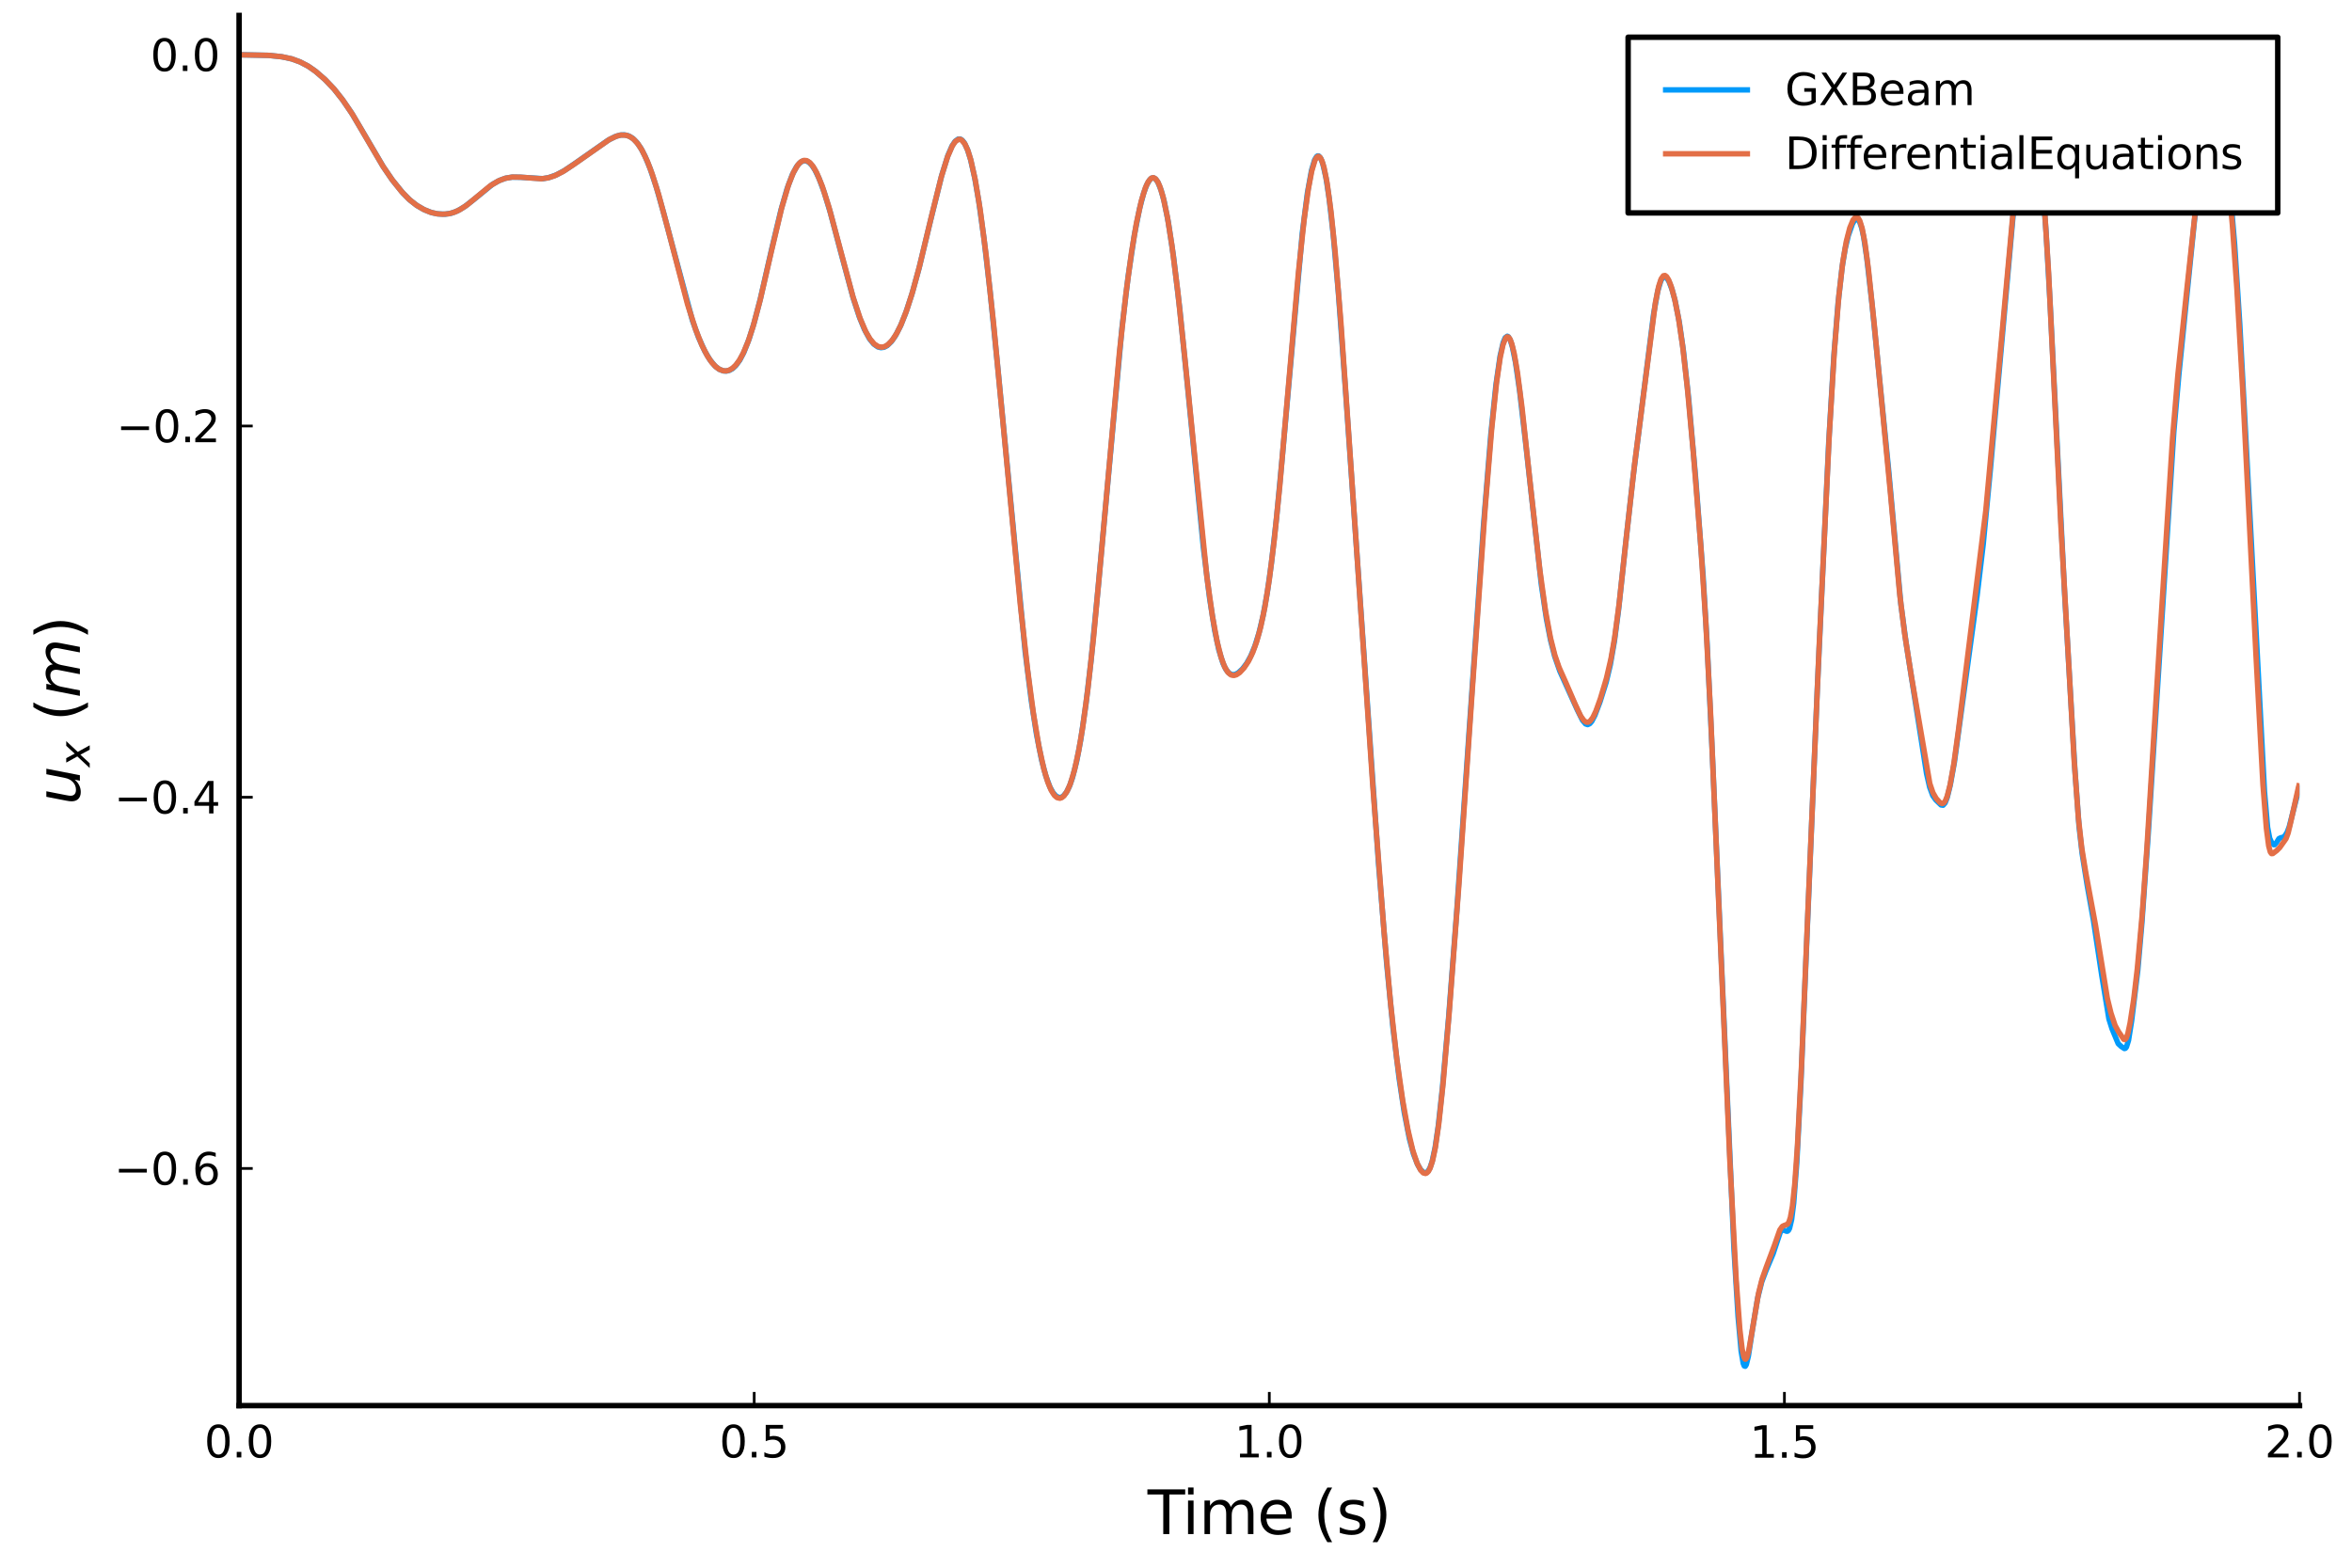 <?xml version="1.0" encoding="utf-8" standalone="no"?>
<!DOCTYPE svg PUBLIC "-//W3C//DTD SVG 1.1//EN"
  "http://www.w3.org/Graphics/SVG/1.1/DTD/svg11.dtd">
<svg xmlns:xlink="http://www.w3.org/1999/xlink" width="432pt" height="288pt" viewBox="0 0 432 288" xmlns="http://www.w3.org/2000/svg" version="1.1">
 <defs>
  <style type="text/css">*{stroke-linejoin: round; stroke-linecap: butt}</style>
 </defs>
 <g id="figure_1">
  <g id="patch_1">
   <path d="M 0 288 
L 432 288 
L 432 0 
L 0 0 
z
" style="fill: #ffffff"/>
  </g>
  <g id="axes_1">
   <g id="patch_2">
    <path d="M 43.915 258.225 
L 422.362 258.225 
L 422.362 2.835 
L 43.915 2.835 
z
" style="fill: #ffffff"/>
   </g>
   <g id="line2d_1">
    <path d="M 43.915 10.063 
L 49.213 10.163 
L 51.673 10.413 
L 53.566 10.812 
L 55.079 11.36 
L 56.593 12.148 
L 57.918 13.069 
L 59.621 14.537 
L 61.324 16.314 
L 62.837 18.213 
L 64.54 20.688 
L 66.433 23.87 
L 70.406 30.649 
L 72.109 33.134 
L 74.002 35.462 
L 75.326 36.789 
L 76.651 37.801 
L 77.975 38.554 
L 79.3 39.065 
L 80.435 39.296 
L 81.76 39.347 
L 82.895 39.17 
L 84.03 38.745 
L 85.355 37.959 
L 87.058 36.632 
L 90.464 33.855 
L 91.789 33.124 
L 92.924 32.723 
L 94.059 32.543 
L 95.573 32.562 
L 99.736 32.821 
L 100.871 32.607 
L 102.196 32.13 
L 103.71 31.313 
L 105.791 29.903 
L 111.657 25.79 
L 112.982 25.099 
L 113.928 24.813 
L 114.685 24.775 
L 115.442 24.955 
L 116.198 25.394 
L 116.955 26.139 
L 117.712 27.225 
L 118.469 28.668 
L 119.415 30.964 
L 120.551 34.371 
L 121.875 39.067 
L 127.173 58.846 
L 128.309 62 
L 129.444 64.502 
L 130.39 66.099 
L 131.336 67.246 
L 132.093 67.837 
L 132.85 68.136 
L 133.418 68.171 
L 133.985 68.031 
L 134.553 67.714 
L 135.121 67.194 
L 135.878 66.16 
L 136.635 64.705 
L 137.581 62.294 
L 138.527 59.255 
L 139.662 54.887 
L 141.744 45.741 
L 143.447 38.584 
L 144.582 34.626 
L 145.528 32.093 
L 146.285 30.659 
L 146.853 29.959 
L 147.42 29.579 
L 147.988 29.524 
L 148.556 29.789 
L 149.123 30.358 
L 149.691 31.222 
L 150.448 32.796 
L 151.394 35.357 
L 152.529 39.103 
L 154.422 46.279 
L 156.692 54.697 
L 157.828 58.18 
L 158.774 60.518 
L 159.72 62.255 
L 160.477 63.191 
L 161.234 63.727 
L 161.801 63.867 
L 162.369 63.79 
L 162.937 63.5 
L 163.694 62.785 
L 164.45 61.711 
L 165.397 59.877 
L 166.343 57.532 
L 167.478 54.085 
L 168.803 49.278 
L 170.884 40.635 
L 172.965 32.232 
L 174.101 28.586 
L 174.858 26.829 
L 175.425 25.966 
L 175.993 25.552 
L 176.372 25.548 
L 176.75 25.78 
L 177.128 26.261 
L 177.696 27.462 
L 178.264 29.268 
L 179.021 32.617 
L 179.778 36.995 
L 180.724 43.776 
L 181.859 53.545 
L 183.373 68.623 
L 188.293 119.691 
L 189.428 128.744 
L 190.374 134.865 
L 191.32 139.645 
L 192.077 142.512 
L 192.834 144.575 
L 193.402 145.615 
L 193.969 146.257 
L 194.537 146.517 
L 194.915 146.473 
L 195.294 146.252 
L 195.862 145.579 
L 196.429 144.453 
L 196.997 142.835 
L 197.754 139.848 
L 198.511 135.851 
L 199.457 129.379 
L 200.403 121.302 
L 201.727 107.694 
L 206.08 60.211 
L 207.215 50.75 
L 208.35 43.193 
L 209.296 38.368 
L 210.053 35.501 
L 210.621 33.965 
L 211.189 33.006 
L 211.567 32.708 
L 211.946 32.691 
L 212.324 32.967 
L 212.702 33.539 
L 213.27 34.954 
L 213.838 37.046 
L 214.595 40.86 
L 215.541 47.159 
L 216.676 56.623 
L 218.19 71.642 
L 221.028 100.617 
L 222.164 109.827 
L 223.11 115.822 
L 223.867 119.385 
L 224.623 121.841 
L 225.191 123.009 
L 225.759 123.688 
L 226.327 123.953 
L 226.894 123.895 
L 227.462 123.585 
L 228.219 122.884 
L 228.976 121.882 
L 229.733 120.528 
L 230.489 118.699 
L 231.246 116.279 
L 232.003 113.088 
L 232.76 108.902 
L 233.517 103.547 
L 234.463 95.203 
L 235.598 83.144 
L 239.194 42.88 
L 240.14 35.44 
L 240.897 31.268 
L 241.464 29.373 
L 241.843 28.75 
L 242.032 28.638 
L 242.221 28.661 
L 242.6 29.116 
L 242.978 30.119 
L 243.546 32.631 
L 244.114 36.321 
L 244.87 42.959 
L 245.817 53.671 
L 247.141 71.777 
L 253.196 158.608 
L 254.71 177.189 
L 255.845 188.749 
L 256.981 198.113 
L 257.927 204.381 
L 258.873 209.213 
L 259.63 212.015 
L 260.387 213.953 
L 260.954 214.907 
L 261.522 215.415 
L 261.901 215.45 
L 262.279 215.186 
L 262.657 214.542 
L 263.036 213.426 
L 263.604 210.768 
L 264.171 206.87 
L 264.928 199.944 
L 266.063 187.074 
L 267.577 167.309 
L 269.848 134.248 
L 272.497 96.298 
L 273.822 79.884 
L 274.768 70.702 
L 275.525 65.429 
L 276.092 62.942 
L 276.471 62.036 
L 276.849 61.764 
L 277.038 61.866 
L 277.417 62.526 
L 277.795 63.764 
L 278.363 66.593 
L 279.12 71.829 
L 280.255 81.681 
L 283.094 107.337 
L 284.04 113.721 
L 284.797 117.618 
L 285.553 120.56 
L 286.5 123.292 
L 287.824 126.225 
L 289.716 130.416 
L 290.662 132.321 
L 291.23 132.986 
L 291.609 133.117 
L 291.987 132.951 
L 292.365 132.512 
L 292.933 131.426 
L 293.879 128.931 
L 295.015 125.307 
L 295.772 122.111 
L 296.528 117.77 
L 297.285 112.04 
L 298.61 99.682 
L 299.934 87.793 
L 303.719 57.744 
L 304.476 53.493 
L 305.043 51.59 
L 305.422 50.973 
L 305.8 50.835 
L 306.179 51.111 
L 306.557 51.734 
L 307.125 53.219 
L 307.693 55.337 
L 308.449 59.245 
L 309.206 64.534 
L 310.152 73.182 
L 311.477 88.2 
L 312.802 105.635 
L 313.559 118.388 
L 314.505 138.39 
L 318.478 229.348 
L 319.235 241.86 
L 319.803 248.213 
L 320.181 250.454 
L 320.371 250.932 
L 320.56 250.997 
L 320.749 250.685 
L 321.127 249.146 
L 321.884 244.218 
L 322.83 238.492 
L 323.587 235.478 
L 324.344 233.474 
L 325.669 230.334 
L 326.993 226.343 
L 327.372 225.966 
L 327.75 226.021 
L 328.129 226.196 
L 328.318 226.182 
L 328.507 226.017 
L 328.696 225.639 
L 329.075 224.029 
L 329.453 221.005 
L 330.021 213.571 
L 330.778 198.973 
L 331.913 171.464 
L 333.805 126.259 
L 335.887 81.405 
L 336.833 65.443 
L 337.59 55.862 
L 338.347 49.084 
L 338.914 45.659 
L 339.482 43.279 
L 340.239 41.133 
L 340.617 40.481 
L 340.996 40.214 
L 341.185 40.258 
L 341.564 40.76 
L 341.942 41.853 
L 342.32 43.595 
L 342.888 47.417 
L 343.834 55.776 
L 346.862 86.038 
L 349.133 110.951 
L 350.079 117.992 
L 353.863 142.133 
L 354.431 144.619 
L 354.998 146.155 
L 355.566 146.959 
L 356.512 147.874 
L 356.891 147.929 
L 357.269 147.497 
L 357.648 146.516 
L 358.215 144.209 
L 358.972 140.011 
L 359.918 133.067 
L 361.432 121.962 
L 363.135 109.466 
L 364.27 99.929 
L 365.595 86.072 
L 370.515 31.081 
L 371.082 26.237 
L 371.65 23.072 
L 372.029 21.781 
L 372.407 21.223 
L 372.596 21.269 
L 372.785 21.544 
L 373.164 22.706 
L 374.11 27.105 
L 374.678 30.261 
L 375.245 35.271 
L 375.813 42.659 
L 376.57 56.028 
L 379.219 109.111 
L 381.111 141.53 
L 381.868 151.818 
L 382.436 156.792 
L 383.382 162.748 
L 384.517 169.104 
L 386.031 179.138 
L 387.356 187.194 
L 387.923 188.998 
L 389.059 191.733 
L 389.626 192.257 
L 390.194 192.628 
L 390.383 192.581 
L 390.572 192.345 
L 390.951 191.13 
L 391.519 187.581 
L 392.654 178.277 
L 393.411 169.533 
L 394.546 153.59 
L 399.277 79.278 
L 400.223 68.567 
L 403.061 40.55 
L 403.818 35.028 
L 404.575 31.084 
L 405.521 27.346 
L 406.846 23.656 
L 407.224 23.368 
L 407.603 23.639 
L 407.981 24.4 
L 408.359 25.729 
L 408.927 28.735 
L 409.495 33.681 
L 410.441 44.855 
L 411.387 59.535 
L 412.712 84.444 
L 415.928 145.441 
L 416.496 152.004 
L 416.875 153.996 
L 417.253 154.822 
L 417.631 155.181 
L 417.821 155.169 
L 418.199 154.689 
L 418.578 154.072 
L 418.956 153.885 
L 419.334 153.838 
L 419.713 153.503 
L 420.091 152.895 
L 420.47 151.891 
L 421.984 145.947 
L 422.362 144.27 
L 422.362 144.27 
" clip-path="url(#p9b0047ffe3)" style="fill: none; stroke: #009afa"/>
   </g>
   <g id="matplotlib.axis_1">
    <g id="xtick_1">
     <g id="line2d_2">
      <defs>
       <path id="mda6de85792" d="M 0 0 
L 0 -2.5 
" style="stroke: #000000; stroke-width: 0.5"/>
      </defs>
      <g>
       <use xlink:href="#mda6de85792" x="43.915" y="258.225" style="stroke: #000000; stroke-width: 0.5"/>
      </g>
     </g>
     <g id="text_1">
      <!-- $0.0$ -->
      <g transform="translate(37.515 267.804)scale(0.08 -0.08)">
       <defs>
        <path id="DejaVuSans-30" d="M 2034 4250 
Q 1547 4250 1301 3770 
Q 1056 3291 1056 2328 
Q 1056 1369 1301 889 
Q 1547 409 2034 409 
Q 2525 409 2770 889 
Q 3016 1369 3016 2328 
Q 3016 3291 2770 3770 
Q 2525 4250 2034 4250 
z
M 2034 4750 
Q 2819 4750 3233 4129 
Q 3647 3509 3647 2328 
Q 3647 1150 3233 529 
Q 2819 -91 2034 -91 
Q 1250 -91 836 529 
Q 422 1150 422 2328 
Q 422 3509 836 4129 
Q 1250 4750 2034 4750 
z
" transform="scale(0.016)"/>
        <path id="DejaVuSans-2e" d="M 684 794 
L 1344 794 
L 1344 0 
L 684 0 
L 684 794 
z
" transform="scale(0.016)"/>
       </defs>
       <use xlink:href="#DejaVuSans-30" transform="translate(0 0.781)"/>
       <use xlink:href="#DejaVuSans-2e" transform="translate(63.623 0.781)"/>
       <use xlink:href="#DejaVuSans-30" transform="translate(95.41 0.781)"/>
      </g>
     </g>
    </g>
    <g id="xtick_2">
     <g id="line2d_3">
      <g>
       <use xlink:href="#mda6de85792" x="138.527" y="258.225" style="stroke: #000000; stroke-width: 0.5"/>
      </g>
     </g>
     <g id="text_2">
      <!-- $0.5$ -->
      <g transform="translate(132.127 267.804)scale(0.08 -0.08)">
       <defs>
        <path id="DejaVuSans-35" d="M 691 4666 
L 3169 4666 
L 3169 4134 
L 1269 4134 
L 1269 2991 
Q 1406 3038 1543 3061 
Q 1681 3084 1819 3084 
Q 2600 3084 3056 2656 
Q 3513 2228 3513 1497 
Q 3513 744 3044 326 
Q 2575 -91 1722 -91 
Q 1428 -91 1123 -41 
Q 819 9 494 109 
L 494 744 
Q 775 591 1075 516 
Q 1375 441 1709 441 
Q 2250 441 2565 725 
Q 2881 1009 2881 1497 
Q 2881 1984 2565 2268 
Q 2250 2553 1709 2553 
Q 1456 2553 1204 2497 
Q 953 2441 691 2322 
L 691 4666 
z
" transform="scale(0.016)"/>
       </defs>
       <use xlink:href="#DejaVuSans-30" transform="translate(0 0.781)"/>
       <use xlink:href="#DejaVuSans-2e" transform="translate(63.623 0.781)"/>
       <use xlink:href="#DejaVuSans-35" transform="translate(95.41 0.781)"/>
      </g>
     </g>
    </g>
    <g id="xtick_3">
     <g id="line2d_4">
      <g>
       <use xlink:href="#mda6de85792" x="233.139" y="258.225" style="stroke: #000000; stroke-width: 0.5"/>
      </g>
     </g>
     <g id="text_3">
      <!-- $1.0$ -->
      <g transform="translate(226.739 267.804)scale(0.08 -0.08)">
       <defs>
        <path id="DejaVuSans-31" d="M 794 531 
L 1825 531 
L 1825 4091 
L 703 3866 
L 703 4441 
L 1819 4666 
L 2450 4666 
L 2450 531 
L 3481 531 
L 3481 0 
L 794 0 
L 794 531 
z
" transform="scale(0.016)"/>
       </defs>
       <use xlink:href="#DejaVuSans-31" transform="translate(0 0.781)"/>
       <use xlink:href="#DejaVuSans-2e" transform="translate(63.623 0.781)"/>
       <use xlink:href="#DejaVuSans-30" transform="translate(95.41 0.781)"/>
      </g>
     </g>
    </g>
    <g id="xtick_4">
     <g id="line2d_5">
      <g>
       <use xlink:href="#mda6de85792" x="327.75" y="258.225" style="stroke: #000000; stroke-width: 0.5"/>
      </g>
     </g>
     <g id="text_4">
      <!-- $1.5$ -->
      <g transform="translate(321.35 267.804)scale(0.08 -0.08)">
       <use xlink:href="#DejaVuSans-31" transform="translate(0 0.094)"/>
       <use xlink:href="#DejaVuSans-2e" transform="translate(63.623 0.094)"/>
       <use xlink:href="#DejaVuSans-35" transform="translate(95.41 0.094)"/>
      </g>
     </g>
    </g>
    <g id="xtick_5">
     <g id="line2d_6">
      <g>
       <use xlink:href="#mda6de85792" x="422.362" y="258.225" style="stroke: #000000; stroke-width: 0.5"/>
      </g>
     </g>
     <g id="text_5">
      <!-- $2.0$ -->
      <g transform="translate(415.962 267.804)scale(0.08 -0.08)">
       <defs>
        <path id="DejaVuSans-32" d="M 1228 531 
L 3431 531 
L 3431 0 
L 469 0 
L 469 531 
Q 828 903 1448 1529 
Q 2069 2156 2228 2338 
Q 2531 2678 2651 2914 
Q 2772 3150 2772 3378 
Q 2772 3750 2511 3984 
Q 2250 4219 1831 4219 
Q 1534 4219 1204 4116 
Q 875 4013 500 3803 
L 500 4441 
Q 881 4594 1212 4672 
Q 1544 4750 1819 4750 
Q 2544 4750 2975 4387 
Q 3406 4025 3406 3419 
Q 3406 3131 3298 2873 
Q 3191 2616 2906 2266 
Q 2828 2175 2409 1742 
Q 1991 1309 1228 531 
z
" transform="scale(0.016)"/>
       </defs>
       <use xlink:href="#DejaVuSans-32" transform="translate(0 0.781)"/>
       <use xlink:href="#DejaVuSans-2e" transform="translate(63.623 0.781)"/>
       <use xlink:href="#DejaVuSans-30" transform="translate(95.41 0.781)"/>
      </g>
     </g>
    </g>
    <g id="text_6">
     <!-- Time (s) -->
     <g transform="translate(210.777 281.826)scale(0.11 -0.11)">
      <defs>
       <path id="DejaVuSans-54" d="M -19 4666 
L 3928 4666 
L 3928 4134 
L 2272 4134 
L 2272 0 
L 1638 0 
L 1638 4134 
L -19 4134 
L -19 4666 
z
" transform="scale(0.016)"/>
       <path id="DejaVuSans-69" d="M 603 3500 
L 1178 3500 
L 1178 0 
L 603 0 
L 603 3500 
z
M 603 4863 
L 1178 4863 
L 1178 4134 
L 603 4134 
L 603 4863 
z
" transform="scale(0.016)"/>
       <path id="DejaVuSans-6d" d="M 3328 2828 
Q 3544 3216 3844 3400 
Q 4144 3584 4550 3584 
Q 5097 3584 5394 3201 
Q 5691 2819 5691 2113 
L 5691 0 
L 5113 0 
L 5113 2094 
Q 5113 2597 4934 2840 
Q 4756 3084 4391 3084 
Q 3944 3084 3684 2787 
Q 3425 2491 3425 1978 
L 3425 0 
L 2847 0 
L 2847 2094 
Q 2847 2600 2669 2842 
Q 2491 3084 2119 3084 
Q 1678 3084 1418 2786 
Q 1159 2488 1159 1978 
L 1159 0 
L 581 0 
L 581 3500 
L 1159 3500 
L 1159 2956 
Q 1356 3278 1631 3431 
Q 1906 3584 2284 3584 
Q 2666 3584 2933 3390 
Q 3200 3197 3328 2828 
z
" transform="scale(0.016)"/>
       <path id="DejaVuSans-65" d="M 3597 1894 
L 3597 1613 
L 953 1613 
Q 991 1019 1311 708 
Q 1631 397 2203 397 
Q 2534 397 2845 478 
Q 3156 559 3463 722 
L 3463 178 
Q 3153 47 2828 -22 
Q 2503 -91 2169 -91 
Q 1331 -91 842 396 
Q 353 884 353 1716 
Q 353 2575 817 3079 
Q 1281 3584 2069 3584 
Q 2775 3584 3186 3129 
Q 3597 2675 3597 1894 
z
M 3022 2063 
Q 3016 2534 2758 2815 
Q 2500 3097 2075 3097 
Q 1594 3097 1305 2825 
Q 1016 2553 972 2059 
L 3022 2063 
z
" transform="scale(0.016)"/>
       <path id="DejaVuSans-20" transform="scale(0.016)"/>
       <path id="DejaVuSans-28" d="M 1984 4856 
Q 1566 4138 1362 3434 
Q 1159 2731 1159 2009 
Q 1159 1288 1364 580 
Q 1569 -128 1984 -844 
L 1484 -844 
Q 1016 -109 783 600 
Q 550 1309 550 2009 
Q 550 2706 781 3412 
Q 1013 4119 1484 4856 
L 1984 4856 
z
" transform="scale(0.016)"/>
       <path id="DejaVuSans-73" d="M 2834 3397 
L 2834 2853 
Q 2591 2978 2328 3040 
Q 2066 3103 1784 3103 
Q 1356 3103 1142 2972 
Q 928 2841 928 2578 
Q 928 2378 1081 2264 
Q 1234 2150 1697 2047 
L 1894 2003 
Q 2506 1872 2764 1633 
Q 3022 1394 3022 966 
Q 3022 478 2636 193 
Q 2250 -91 1575 -91 
Q 1294 -91 989 -36 
Q 684 19 347 128 
L 347 722 
Q 666 556 975 473 
Q 1284 391 1588 391 
Q 1994 391 2212 530 
Q 2431 669 2431 922 
Q 2431 1156 2273 1281 
Q 2116 1406 1581 1522 
L 1381 1569 
Q 847 1681 609 1914 
Q 372 2147 372 2553 
Q 372 3047 722 3315 
Q 1072 3584 1716 3584 
Q 2034 3584 2315 3537 
Q 2597 3491 2834 3397 
z
" transform="scale(0.016)"/>
       <path id="DejaVuSans-29" d="M 513 4856 
L 1013 4856 
Q 1481 4119 1714 3412 
Q 1947 2706 1947 2009 
Q 1947 1309 1714 600 
Q 1481 -109 1013 -844 
L 513 -844 
Q 928 -128 1133 580 
Q 1338 1288 1338 2009 
Q 1338 2731 1133 3434 
Q 928 4138 513 4856 
z
" transform="scale(0.016)"/>
      </defs>
      <use xlink:href="#DejaVuSans-54"/>
      <use xlink:href="#DejaVuSans-69" x="57.959"/>
      <use xlink:href="#DejaVuSans-6d" x="85.742"/>
      <use xlink:href="#DejaVuSans-65" x="183.154"/>
      <use xlink:href="#DejaVuSans-20" x="244.678"/>
      <use xlink:href="#DejaVuSans-28" x="276.465"/>
      <use xlink:href="#DejaVuSans-73" x="315.479"/>
      <use xlink:href="#DejaVuSans-29" x="367.578"/>
     </g>
    </g>
   </g>
   <g id="matplotlib.axis_2">
    <g id="ytick_1">
     <g id="line2d_7">
      <defs>
       <path id="meaa449d7a8" d="M 0 0 
L 2.5 0 
" style="stroke: #000000; stroke-width: 0.5"/>
      </defs>
      <g>
       <use xlink:href="#meaa449d7a8" x="43.915" y="214.659" style="stroke: #000000; stroke-width: 0.5"/>
      </g>
     </g>
     <g id="text_7">
      <!-- $-0.6$ -->
      <g transform="translate(20.975 217.699)scale(0.08 -0.08)">
       <defs>
        <path id="DejaVuSans-2212" d="M 678 2272 
L 4684 2272 
L 4684 1741 
L 678 1741 
L 678 2272 
z
" transform="scale(0.016)"/>
        <path id="DejaVuSans-36" d="M 2113 2584 
Q 1688 2584 1439 2293 
Q 1191 2003 1191 1497 
Q 1191 994 1439 701 
Q 1688 409 2113 409 
Q 2538 409 2786 701 
Q 3034 994 3034 1497 
Q 3034 2003 2786 2293 
Q 2538 2584 2113 2584 
z
M 3366 4563 
L 3366 3988 
Q 3128 4100 2886 4159 
Q 2644 4219 2406 4219 
Q 1781 4219 1451 3797 
Q 1122 3375 1075 2522 
Q 1259 2794 1537 2939 
Q 1816 3084 2150 3084 
Q 2853 3084 3261 2657 
Q 3669 2231 3669 1497 
Q 3669 778 3244 343 
Q 2819 -91 2113 -91 
Q 1303 -91 875 529 
Q 447 1150 447 2328 
Q 447 3434 972 4092 
Q 1497 4750 2381 4750 
Q 2619 4750 2861 4703 
Q 3103 4656 3366 4563 
z
" transform="scale(0.016)"/>
       </defs>
       <use xlink:href="#DejaVuSans-2212" transform="translate(0 0.781)"/>
       <use xlink:href="#DejaVuSans-30" transform="translate(83.789 0.781)"/>
       <use xlink:href="#DejaVuSans-2e" transform="translate(147.412 0.781)"/>
       <use xlink:href="#DejaVuSans-36" transform="translate(179.199 0.781)"/>
      </g>
     </g>
    </g>
    <g id="ytick_2">
     <g id="line2d_8">
      <g>
       <use xlink:href="#meaa449d7a8" x="43.915" y="146.46" style="stroke: #000000; stroke-width: 0.5"/>
      </g>
     </g>
     <g id="text_8">
      <!-- $-0.4$ -->
      <g transform="translate(20.975 149.5)scale(0.08 -0.08)">
       <defs>
        <path id="DejaVuSans-34" d="M 2419 4116 
L 825 1625 
L 2419 1625 
L 2419 4116 
z
M 2253 4666 
L 3047 4666 
L 3047 1625 
L 3713 1625 
L 3713 1100 
L 3047 1100 
L 3047 0 
L 2419 0 
L 2419 1100 
L 313 1100 
L 313 1709 
L 2253 4666 
z
" transform="scale(0.016)"/>
       </defs>
       <use xlink:href="#DejaVuSans-2212" transform="translate(0 0.781)"/>
       <use xlink:href="#DejaVuSans-30" transform="translate(83.789 0.781)"/>
       <use xlink:href="#DejaVuSans-2e" transform="translate(147.412 0.781)"/>
       <use xlink:href="#DejaVuSans-34" transform="translate(179.199 0.781)"/>
      </g>
     </g>
    </g>
    <g id="ytick_3">
     <g id="line2d_9">
      <g>
       <use xlink:href="#meaa449d7a8" x="43.915" y="78.262" style="stroke: #000000; stroke-width: 0.5"/>
      </g>
     </g>
     <g id="text_9">
      <!-- $-0.2$ -->
      <g transform="translate(21.375 81.301)scale(0.08 -0.08)">
       <use xlink:href="#DejaVuSans-2212" transform="translate(0 0.781)"/>
       <use xlink:href="#DejaVuSans-30" transform="translate(83.789 0.781)"/>
       <use xlink:href="#DejaVuSans-2e" transform="translate(147.412 0.781)"/>
       <use xlink:href="#DejaVuSans-32" transform="translate(173.699 0.781)"/>
      </g>
     </g>
    </g>
    <g id="ytick_4">
     <g id="line2d_10">
      <g>
       <use xlink:href="#meaa449d7a8" x="43.915" y="10.063" style="stroke: #000000; stroke-width: 0.5"/>
      </g>
     </g>
     <g id="text_10">
      <!-- $0.0$ -->
      <g transform="translate(27.615 13.102)scale(0.08 -0.08)">
       <use xlink:href="#DejaVuSans-30" transform="translate(0 0.781)"/>
       <use xlink:href="#DejaVuSans-2e" transform="translate(63.623 0.781)"/>
       <use xlink:href="#DejaVuSans-30" transform="translate(95.41 0.781)"/>
      </g>
     </g>
    </g>
    <g id="text_11">
     <!-- $u_x$ ($m$) -->
     <g transform="translate(14.687 147.855)rotate(-90)scale(0.11 -0.11)">
      <defs>
       <path id="DejaVuSans-Oblique-75" d="M 428 1388 
L 838 3500 
L 1416 3500 
L 1006 1409 
Q 975 1256 961 1147 
Q 947 1038 947 966 
Q 947 700 1109 554 
Q 1272 409 1569 409 
Q 2031 409 2368 721 
Q 2706 1034 2809 1563 
L 3194 3500 
L 3769 3500 
L 3091 0 
L 2516 0 
L 2631 550 
Q 2388 244 2052 76 
Q 1716 -91 1338 -91 
Q 878 -91 622 161 
Q 366 413 366 863 
Q 366 956 381 1097 
Q 397 1238 428 1388 
z
" transform="scale(0.016)"/>
       <path id="DejaVuSans-Oblique-78" d="M 3841 3500 
L 2234 1784 
L 3219 0 
L 2559 0 
L 1819 1388 
L 531 0 
L -166 0 
L 1556 1844 
L 641 3500 
L 1300 3500 
L 1972 2234 
L 3144 3500 
L 3841 3500 
z
" transform="scale(0.016)"/>
       <path id="DejaVuSans-Oblique-6d" d="M 5747 2113 
L 5338 0 
L 4763 0 
L 5166 2094 
Q 5191 2228 5203 2325 
Q 5216 2422 5216 2491 
Q 5216 2772 5059 2928 
Q 4903 3084 4622 3084 
Q 4203 3084 3875 2770 
Q 3547 2456 3450 1953 
L 3066 0 
L 2491 0 
L 2900 2094 
Q 2925 2209 2937 2307 
Q 2950 2406 2950 2484 
Q 2950 2769 2794 2926 
Q 2638 3084 2363 3084 
Q 1938 3084 1609 2770 
Q 1281 2456 1184 1953 
L 800 0 
L 225 0 
L 909 3500 
L 1484 3500 
L 1375 2956 
Q 1609 3263 1923 3423 
Q 2238 3584 2597 3584 
Q 2978 3584 3223 3384 
Q 3469 3184 3519 2828 
Q 3781 3197 4126 3390 
Q 4472 3584 4856 3584 
Q 5306 3584 5551 3325 
Q 5797 3066 5797 2591 
Q 5797 2488 5784 2364 
Q 5772 2241 5747 2113 
z
" transform="scale(0.016)"/>
      </defs>
      <use xlink:href="#DejaVuSans-Oblique-75" transform="translate(0 0.125)"/>
      <use xlink:href="#DejaVuSans-Oblique-78" transform="translate(63.379 -16.281)scale(0.7)"/>
      <use xlink:href="#DejaVuSans-20" transform="translate(107.539 0.125)"/>
      <use xlink:href="#DejaVuSans-28" transform="translate(139.326 0.125)"/>
      <use xlink:href="#DejaVuSans-Oblique-6d" transform="translate(178.34 0.125)"/>
      <use xlink:href="#DejaVuSans-29" transform="translate(275.752 0.125)"/>
     </g>
    </g>
   </g>
   <g id="line2d_11">
    <path d="M 43.915 10.063 
L 49.378 10.174 
L 51.86 10.441 
L 53.607 10.824 
L 55.15 11.391 
L 56.626 12.168 
L 58.029 13.158 
L 59.776 14.683 
L 61.382 16.38 
L 63.02 18.461 
L 64.789 21.083 
L 66.857 24.617 
L 70.313 30.501 
L 71.979 32.956 
L 73.727 35.153 
L 75.108 36.593 
L 76.432 37.656 
L 77.767 38.453 
L 79.054 38.991 
L 80.195 39.265 
L 81.306 39.356 
L 82.425 39.268 
L 83.485 38.978 
L 84.519 38.489 
L 85.775 37.663 
L 87.74 36.045 
L 90.035 34.145 
L 91.511 33.251 
L 92.751 32.767 
L 94.106 32.526 
L 95.66 32.554 
L 99.436 32.843 
L 100.633 32.679 
L 101.848 32.297 
L 103.364 31.543 
L 105.291 30.276 
L 111.976 25.594 
L 113.322 24.982 
L 114.078 24.809 
L 115.035 24.85 
L 115.733 25.114 
L 116.44 25.621 
L 117.207 26.48 
L 117.953 27.649 
L 118.926 29.684 
L 119.817 32.046 
L 120.989 35.795 
L 122.568 41.654 
L 126.281 55.89 
L 127.768 60.535 
L 128.918 63.422 
L 129.922 65.385 
L 130.741 66.594 
L 131.5 67.402 
L 132.13 67.852 
L 132.856 68.12 
L 133.397 68.142 
L 133.932 68.006 
L 134.553 67.642 
L 135.175 67.041 
L 135.81 66.17 
L 136.481 64.949 
L 137.39 62.791 
L 138.331 59.945 
L 139.613 55.162 
L 141.672 46.2 
L 143.59 38.134 
L 144.842 33.917 
L 145.743 31.662 
L 146.547 30.291 
L 147.108 29.716 
L 147.649 29.466 
L 148.194 29.516 
L 148.78 29.9 
L 149.366 30.613 
L 150.016 31.761 
L 151.024 34.2 
L 152.261 38.085 
L 154.009 44.598 
L 156.675 54.561 
L 157.998 58.555 
L 159.036 60.966 
L 159.817 62.304 
L 160.594 63.211 
L 161.321 63.676 
L 162.012 63.783 
L 162.53 63.653 
L 163.102 63.308 
L 163.911 62.463 
L 164.718 61.217 
L 165.508 59.616 
L 166.54 56.979 
L 167.622 53.589 
L 168.89 48.912 
L 171.159 39.439 
L 172.888 32.516 
L 174.038 28.811 
L 174.93 26.77 
L 175.495 25.963 
L 176.084 25.591 
L 176.357 25.597 
L 176.637 25.728 
L 177.232 26.449 
L 177.791 27.705 
L 178.325 29.442 
L 179.137 33.115 
L 180.033 38.534 
L 181.118 46.829 
L 182.483 59.383 
L 184.464 80.139 
L 187.41 111.11 
L 188.743 123.064 
L 189.805 131.029 
L 190.826 137.16 
L 191.726 141.263 
L 192.446 143.677 
L 193.063 145.16 
L 193.676 146.122 
L 194.148 146.53 
L 194.669 146.65 
L 195.037 146.525 
L 195.452 146.174 
L 196.013 145.332 
L 196.595 143.99 
L 197.353 141.475 
L 198.12 137.973 
L 198.866 133.585 
L 199.815 126.562 
L 200.86 117.036 
L 202.284 101.68 
L 205.622 64.645 
L 206.83 53.76 
L 207.842 46.278 
L 208.735 40.975 
L 209.636 36.89 
L 210.378 34.503 
L 210.895 33.391 
L 211.43 32.752 
L 211.815 32.633 
L 212.201 32.811 
L 212.624 33.361 
L 213.036 34.258 
L 213.632 36.189 
L 214.412 39.835 
L 215.252 45.09 
L 216.331 53.601 
L 217.611 65.67 
L 221.672 105.966 
L 222.685 113.179 
L 223.554 117.894 
L 224.289 120.785 
L 224.932 122.516 
L 225.521 123.501 
L 226.101 123.991 
L 226.633 124.092 
L 227.108 123.957 
L 227.713 123.544 
L 228.511 122.681 
L 229.338 121.425 
L 230.107 119.83 
L 230.812 117.88 
L 231.55 115.2 
L 232.322 111.526 
L 233.137 106.465 
L 234.044 99.227 
L 235.053 89.324 
L 236.669 70.733 
L 238.492 50.002 
L 239.561 40.098 
L 240.304 34.744 
L 240.919 31.471 
L 241.52 29.45 
L 241.84 28.894 
L 242.121 28.717 
L 242.457 28.898 
L 242.816 29.567 
L 243.194 30.805 
L 243.75 33.607 
L 244.475 38.933 
L 245.23 46.322 
L 246.288 59.258 
L 247.733 79.934 
L 252.134 144.204 
L 254.203 171.052 
L 255.438 184.6 
L 256.57 194.642 
L 257.64 202.198 
L 258.604 207.587 
L 259.476 211.292 
L 260.275 213.688 
L 260.924 214.942 
L 261.412 215.464 
L 261.82 215.581 
L 262.065 215.489 
L 262.356 215.195 
L 262.667 214.628 
L 263.13 213.22 
L 263.636 210.805 
L 264.272 206.398 
L 265.064 198.97 
L 266.162 186.254 
L 267.991 162.136 
L 270.418 126.772 
L 272.779 93.39 
L 273.981 78.819 
L 274.885 70.207 
L 275.546 65.676 
L 276.05 63.36 
L 276.538 62.121 
L 276.798 61.876 
L 277.068 61.927 
L 277.329 62.268 
L 277.671 63.138 
L 278.121 64.967 
L 278.72 68.463 
L 279.555 74.903 
L 281.004 88.322 
L 282.816 104.648 
L 283.873 112.25 
L 284.778 117.178 
L 285.586 120.375 
L 286.36 122.615 
L 287.644 125.498 
L 289.299 129.333 
L 290.346 131.576 
L 290.952 132.408 
L 291.357 132.671 
L 291.704 132.68 
L 292.059 132.473 
L 292.564 131.813 
L 293.121 130.649 
L 293.948 128.348 
L 295.066 124.591 
L 295.897 121 
L 296.572 117.1 
L 297.386 110.973 
L 298.698 98.862 
L 300.233 85.247 
L 304.045 55.651 
L 304.647 52.635 
L 305.105 51.242 
L 305.522 50.658 
L 305.816 50.607 
L 306.11 50.821 
L 306.485 51.427 
L 306.946 52.598 
L 307.593 54.935 
L 308.295 58.441 
L 309.045 63.502 
L 309.911 71.138 
L 311.024 83.209 
L 312.393 100.326 
L 313.309 114.282 
L 314.196 131.297 
L 315.507 161.754 
L 317.716 213.039 
L 318.886 235.06 
L 319.559 244.202 
L 319.98 247.811 
L 320.299 249.287 
L 320.519 249.679 
L 320.631 249.691 
L 320.844 249.398 
L 321.19 248.177 
L 321.786 244.737 
L 322.977 237.673 
L 323.652 234.966 
L 324.41 232.814 
L 325.919 228.778 
L 326.907 225.956 
L 327.368 225.296 
L 327.752 225.117 
L 328.292 224.922 
L 328.574 224.506 
L 328.852 223.659 
L 329.222 221.591 
L 329.648 217.568 
L 330.141 210.563 
L 330.858 196.522 
L 332.136 165.677 
L 334.125 118.904 
L 335.981 79.957 
L 336.928 64.381 
L 337.743 54.42 
L 338.465 48.189 
L 339.108 44.404 
L 339.756 41.867 
L 340.357 40.405 
L 340.796 39.901 
L 341.045 39.868 
L 341.315 40.07 
L 341.608 40.593 
L 342.029 41.961 
L 342.536 44.633 
L 343.181 49.485 
L 344.246 59.584 
L 347.234 90.724 
L 348.939 109.28 
L 349.818 116.317 
L 351.06 124.198 
L 354.454 143.955 
L 355.022 145.624 
L 355.621 146.678 
L 356.329 147.456 
L 356.714 147.633 
L 357.011 147.526 
L 357.314 147.118 
L 357.661 146.241 
L 358.181 144.174 
L 358.853 140.409 
L 359.717 134.146 
L 364.744 93.755 
L 366.286 76.996 
L 370.222 33.81 
L 370.967 27.112 
L 371.548 23.653 
L 372.011 21.984 
L 372.368 21.418 
L 372.59 21.435 
L 372.786 21.691 
L 373.128 22.619 
L 373.75 25.223 
L 374.54 29.264 
L 375.047 33.201 
L 375.593 39.398 
L 376.268 50.055 
L 377.099 67.187 
L 378.518 96.293 
L 380.969 139.69 
L 381.75 150.339 
L 382.366 155.804 
L 383.097 160.295 
L 384.892 169.997 
L 387.059 183.389 
L 387.726 186.104 
L 388.483 188.382 
L 389.094 189.499 
L 390.086 190.947 
L 390.342 190.948 
L 390.546 190.685 
L 390.835 189.864 
L 391.244 187.913 
L 391.913 183.566 
L 392.569 177.959 
L 393.46 168.062 
L 394.319 155.995 
L 396.759 116.429 
L 399.041 80.465 
L 400.028 68.763 
L 401.527 54.468 
L 403.33 37.768 
L 403.984 33.732 
L 404.746 30.476 
L 405.923 26.601 
L 406.52 25.149 
L 407.028 24.517 
L 407.378 24.415 
L 407.655 24.638 
L 407.931 25.207 
L 408.268 26.424 
L 408.713 28.906 
L 409.35 33.933 
L 410.026 41.29 
L 410.861 53.111 
L 411.907 71.221 
L 414.361 120.297 
L 415.641 144.103 
L 416.272 152.129 
L 416.7 155.414 
L 417.003 156.534 
L 417.224 156.818 
L 417.452 156.804 
L 418.167 156.264 
L 418.72 155.711 
L 419.88 154.071 
L 420.267 153.04 
L 420.771 150.926 
L 422.137 144.761 
L 422.362 143.898 
L 422.362 143.898 
" clip-path="url(#p9b0047ffe3)" style="fill: none; stroke: #e36f47"/>
   </g>
   <g id="patch_3">
    <path d="M 43.915 258.225 
L 43.915 2.835 
" style="fill: none; stroke: #000000; stroke-linejoin: miter; stroke-linecap: square"/>
   </g>
   <g id="patch_4">
    <path d="M 43.915 258.225 
L 422.362 258.225 
" style="fill: none; stroke: #000000; stroke-linejoin: miter; stroke-linecap: square"/>
   </g>
   <g id="legend_1">
    <g id="patch_5">
     <path d="M 299.042 39.12 
L 418.362 39.12 
L 418.362 6.835 
L 299.042 6.835 
z
" style="fill: #ffffff; stroke: #000000; stroke-linejoin: miter"/>
    </g>
    <g id="line2d_12">
     <path d="M 305.442 16.513 
L 313.442 16.513 
L 321.442 16.513 
" style="fill: none; stroke: #009afa; stroke-linejoin: miter"/>
    </g>
    <g id="text_12">
     <!-- GXBeam -->
     <g transform="translate(327.842 19.313)scale(0.08 -0.08)">
      <defs>
       <path id="DejaVuSans-47" d="M 3809 666 
L 3809 1919 
L 2778 1919 
L 2778 2438 
L 4434 2438 
L 4434 434 
Q 4069 175 3628 42 
Q 3188 -91 2688 -91 
Q 1594 -91 976 548 
Q 359 1188 359 2328 
Q 359 3472 976 4111 
Q 1594 4750 2688 4750 
Q 3144 4750 3555 4637 
Q 3966 4525 4313 4306 
L 4313 3634 
Q 3963 3931 3569 4081 
Q 3175 4231 2741 4231 
Q 1884 4231 1454 3753 
Q 1025 3275 1025 2328 
Q 1025 1384 1454 906 
Q 1884 428 2741 428 
Q 3075 428 3337 486 
Q 3600 544 3809 666 
z
" transform="scale(0.016)"/>
       <path id="DejaVuSans-58" d="M 403 4666 
L 1081 4666 
L 2241 2931 
L 3406 4666 
L 4084 4666 
L 2584 2425 
L 4184 0 
L 3506 0 
L 2194 1984 
L 872 0 
L 191 0 
L 1856 2491 
L 403 4666 
z
" transform="scale(0.016)"/>
       <path id="DejaVuSans-42" d="M 1259 2228 
L 1259 519 
L 2272 519 
Q 2781 519 3026 730 
Q 3272 941 3272 1375 
Q 3272 1813 3026 2020 
Q 2781 2228 2272 2228 
L 1259 2228 
z
M 1259 4147 
L 1259 2741 
L 2194 2741 
Q 2656 2741 2882 2914 
Q 3109 3088 3109 3444 
Q 3109 3797 2882 3972 
Q 2656 4147 2194 4147 
L 1259 4147 
z
M 628 4666 
L 2241 4666 
Q 2963 4666 3353 4366 
Q 3744 4066 3744 3513 
Q 3744 3084 3544 2831 
Q 3344 2578 2956 2516 
Q 3422 2416 3680 2098 
Q 3938 1781 3938 1306 
Q 3938 681 3513 340 
Q 3088 0 2303 0 
L 628 0 
L 628 4666 
z
" transform="scale(0.016)"/>
       <path id="DejaVuSans-61" d="M 2194 1759 
Q 1497 1759 1228 1600 
Q 959 1441 959 1056 
Q 959 750 1161 570 
Q 1363 391 1709 391 
Q 2188 391 2477 730 
Q 2766 1069 2766 1631 
L 2766 1759 
L 2194 1759 
z
M 3341 1997 
L 3341 0 
L 2766 0 
L 2766 531 
Q 2569 213 2275 61 
Q 1981 -91 1556 -91 
Q 1019 -91 701 211 
Q 384 513 384 1019 
Q 384 1609 779 1909 
Q 1175 2209 1959 2209 
L 2766 2209 
L 2766 2266 
Q 2766 2663 2505 2880 
Q 2244 3097 1772 3097 
Q 1472 3097 1187 3025 
Q 903 2953 641 2809 
L 641 3341 
Q 956 3463 1253 3523 
Q 1550 3584 1831 3584 
Q 2591 3584 2966 3190 
Q 3341 2797 3341 1997 
z
" transform="scale(0.016)"/>
      </defs>
      <use xlink:href="#DejaVuSans-47"/>
      <use xlink:href="#DejaVuSans-58" x="77.49"/>
      <use xlink:href="#DejaVuSans-42" x="145.996"/>
      <use xlink:href="#DejaVuSans-65" x="214.6"/>
      <use xlink:href="#DejaVuSans-61" x="276.123"/>
      <use xlink:href="#DejaVuSans-6d" x="337.402"/>
     </g>
    </g>
    <g id="line2d_13">
     <path d="M 305.442 28.256 
L 313.442 28.256 
L 321.442 28.256 
" style="fill: none; stroke: #e36f47; stroke-linejoin: miter"/>
    </g>
    <g id="text_13">
     <!-- DifferentialEquations -->
     <g transform="translate(327.842 31.056)scale(0.08 -0.08)">
      <defs>
       <path id="DejaVuSans-44" d="M 1259 4147 
L 1259 519 
L 2022 519 
Q 2988 519 3436 956 
Q 3884 1394 3884 2338 
Q 3884 3275 3436 3711 
Q 2988 4147 2022 4147 
L 1259 4147 
z
M 628 4666 
L 1925 4666 
Q 3281 4666 3915 4102 
Q 4550 3538 4550 2338 
Q 4550 1131 3912 565 
Q 3275 0 1925 0 
L 628 0 
L 628 4666 
z
" transform="scale(0.016)"/>
       <path id="DejaVuSans-66" d="M 2375 4863 
L 2375 4384 
L 1825 4384 
Q 1516 4384 1395 4259 
Q 1275 4134 1275 3809 
L 1275 3500 
L 2222 3500 
L 2222 3053 
L 1275 3053 
L 1275 0 
L 697 0 
L 697 3053 
L 147 3053 
L 147 3500 
L 697 3500 
L 697 3744 
Q 697 4328 969 4595 
Q 1241 4863 1831 4863 
L 2375 4863 
z
" transform="scale(0.016)"/>
       <path id="DejaVuSans-72" d="M 2631 2963 
Q 2534 3019 2420 3045 
Q 2306 3072 2169 3072 
Q 1681 3072 1420 2755 
Q 1159 2438 1159 1844 
L 1159 0 
L 581 0 
L 581 3500 
L 1159 3500 
L 1159 2956 
Q 1341 3275 1631 3429 
Q 1922 3584 2338 3584 
Q 2397 3584 2469 3576 
Q 2541 3569 2628 3553 
L 2631 2963 
z
" transform="scale(0.016)"/>
       <path id="DejaVuSans-6e" d="M 3513 2113 
L 3513 0 
L 2938 0 
L 2938 2094 
Q 2938 2591 2744 2837 
Q 2550 3084 2163 3084 
Q 1697 3084 1428 2787 
Q 1159 2491 1159 1978 
L 1159 0 
L 581 0 
L 581 3500 
L 1159 3500 
L 1159 2956 
Q 1366 3272 1645 3428 
Q 1925 3584 2291 3584 
Q 2894 3584 3203 3211 
Q 3513 2838 3513 2113 
z
" transform="scale(0.016)"/>
       <path id="DejaVuSans-74" d="M 1172 4494 
L 1172 3500 
L 2356 3500 
L 2356 3053 
L 1172 3053 
L 1172 1153 
Q 1172 725 1289 603 
Q 1406 481 1766 481 
L 2356 481 
L 2356 0 
L 1766 0 
Q 1100 0 847 248 
Q 594 497 594 1153 
L 594 3053 
L 172 3053 
L 172 3500 
L 594 3500 
L 594 4494 
L 1172 4494 
z
" transform="scale(0.016)"/>
       <path id="DejaVuSans-6c" d="M 603 4863 
L 1178 4863 
L 1178 0 
L 603 0 
L 603 4863 
z
" transform="scale(0.016)"/>
       <path id="DejaVuSans-45" d="M 628 4666 
L 3578 4666 
L 3578 4134 
L 1259 4134 
L 1259 2753 
L 3481 2753 
L 3481 2222 
L 1259 2222 
L 1259 531 
L 3634 531 
L 3634 0 
L 628 0 
L 628 4666 
z
" transform="scale(0.016)"/>
       <path id="DejaVuSans-71" d="M 947 1747 
Q 947 1113 1208 752 
Q 1469 391 1925 391 
Q 2381 391 2643 752 
Q 2906 1113 2906 1747 
Q 2906 2381 2643 2742 
Q 2381 3103 1925 3103 
Q 1469 3103 1208 2742 
Q 947 2381 947 1747 
z
M 2906 525 
Q 2725 213 2448 61 
Q 2172 -91 1784 -91 
Q 1150 -91 751 415 
Q 353 922 353 1747 
Q 353 2572 751 3078 
Q 1150 3584 1784 3584 
Q 2172 3584 2448 3432 
Q 2725 3281 2906 2969 
L 2906 3500 
L 3481 3500 
L 3481 -1331 
L 2906 -1331 
L 2906 525 
z
" transform="scale(0.016)"/>
       <path id="DejaVuSans-75" d="M 544 1381 
L 544 3500 
L 1119 3500 
L 1119 1403 
Q 1119 906 1312 657 
Q 1506 409 1894 409 
Q 2359 409 2629 706 
Q 2900 1003 2900 1516 
L 2900 3500 
L 3475 3500 
L 3475 0 
L 2900 0 
L 2900 538 
Q 2691 219 2414 64 
Q 2138 -91 1772 -91 
Q 1169 -91 856 284 
Q 544 659 544 1381 
z
M 1991 3584 
L 1991 3584 
z
" transform="scale(0.016)"/>
       <path id="DejaVuSans-6f" d="M 1959 3097 
Q 1497 3097 1228 2736 
Q 959 2375 959 1747 
Q 959 1119 1226 758 
Q 1494 397 1959 397 
Q 2419 397 2687 759 
Q 2956 1122 2956 1747 
Q 2956 2369 2687 2733 
Q 2419 3097 1959 3097 
z
M 1959 3584 
Q 2709 3584 3137 3096 
Q 3566 2609 3566 1747 
Q 3566 888 3137 398 
Q 2709 -91 1959 -91 
Q 1206 -91 779 398 
Q 353 888 353 1747 
Q 353 2609 779 3096 
Q 1206 3584 1959 3584 
z
" transform="scale(0.016)"/>
      </defs>
      <use xlink:href="#DejaVuSans-44"/>
      <use xlink:href="#DejaVuSans-69" x="77.002"/>
      <use xlink:href="#DejaVuSans-66" x="104.785"/>
      <use xlink:href="#DejaVuSans-66" x="139.99"/>
      <use xlink:href="#DejaVuSans-65" x="175.195"/>
      <use xlink:href="#DejaVuSans-72" x="236.719"/>
      <use xlink:href="#DejaVuSans-65" x="275.582"/>
      <use xlink:href="#DejaVuSans-6e" x="337.105"/>
      <use xlink:href="#DejaVuSans-74" x="400.484"/>
      <use xlink:href="#DejaVuSans-69" x="439.693"/>
      <use xlink:href="#DejaVuSans-61" x="467.477"/>
      <use xlink:href="#DejaVuSans-6c" x="528.756"/>
      <use xlink:href="#DejaVuSans-45" x="556.539"/>
      <use xlink:href="#DejaVuSans-71" x="619.723"/>
      <use xlink:href="#DejaVuSans-75" x="683.199"/>
      <use xlink:href="#DejaVuSans-61" x="746.578"/>
      <use xlink:href="#DejaVuSans-74" x="807.857"/>
      <use xlink:href="#DejaVuSans-69" x="847.066"/>
      <use xlink:href="#DejaVuSans-6f" x="874.85"/>
      <use xlink:href="#DejaVuSans-6e" x="936.031"/>
      <use xlink:href="#DejaVuSans-73" x="999.41"/>
     </g>
    </g>
   </g>
  </g>
 </g>
 <defs>
  <clipPath id="p9b0047ffe3">
   <rect x="43.915" y="2.835" width="378.447" height="255.391"/>
  </clipPath>
 </defs>
</svg>
